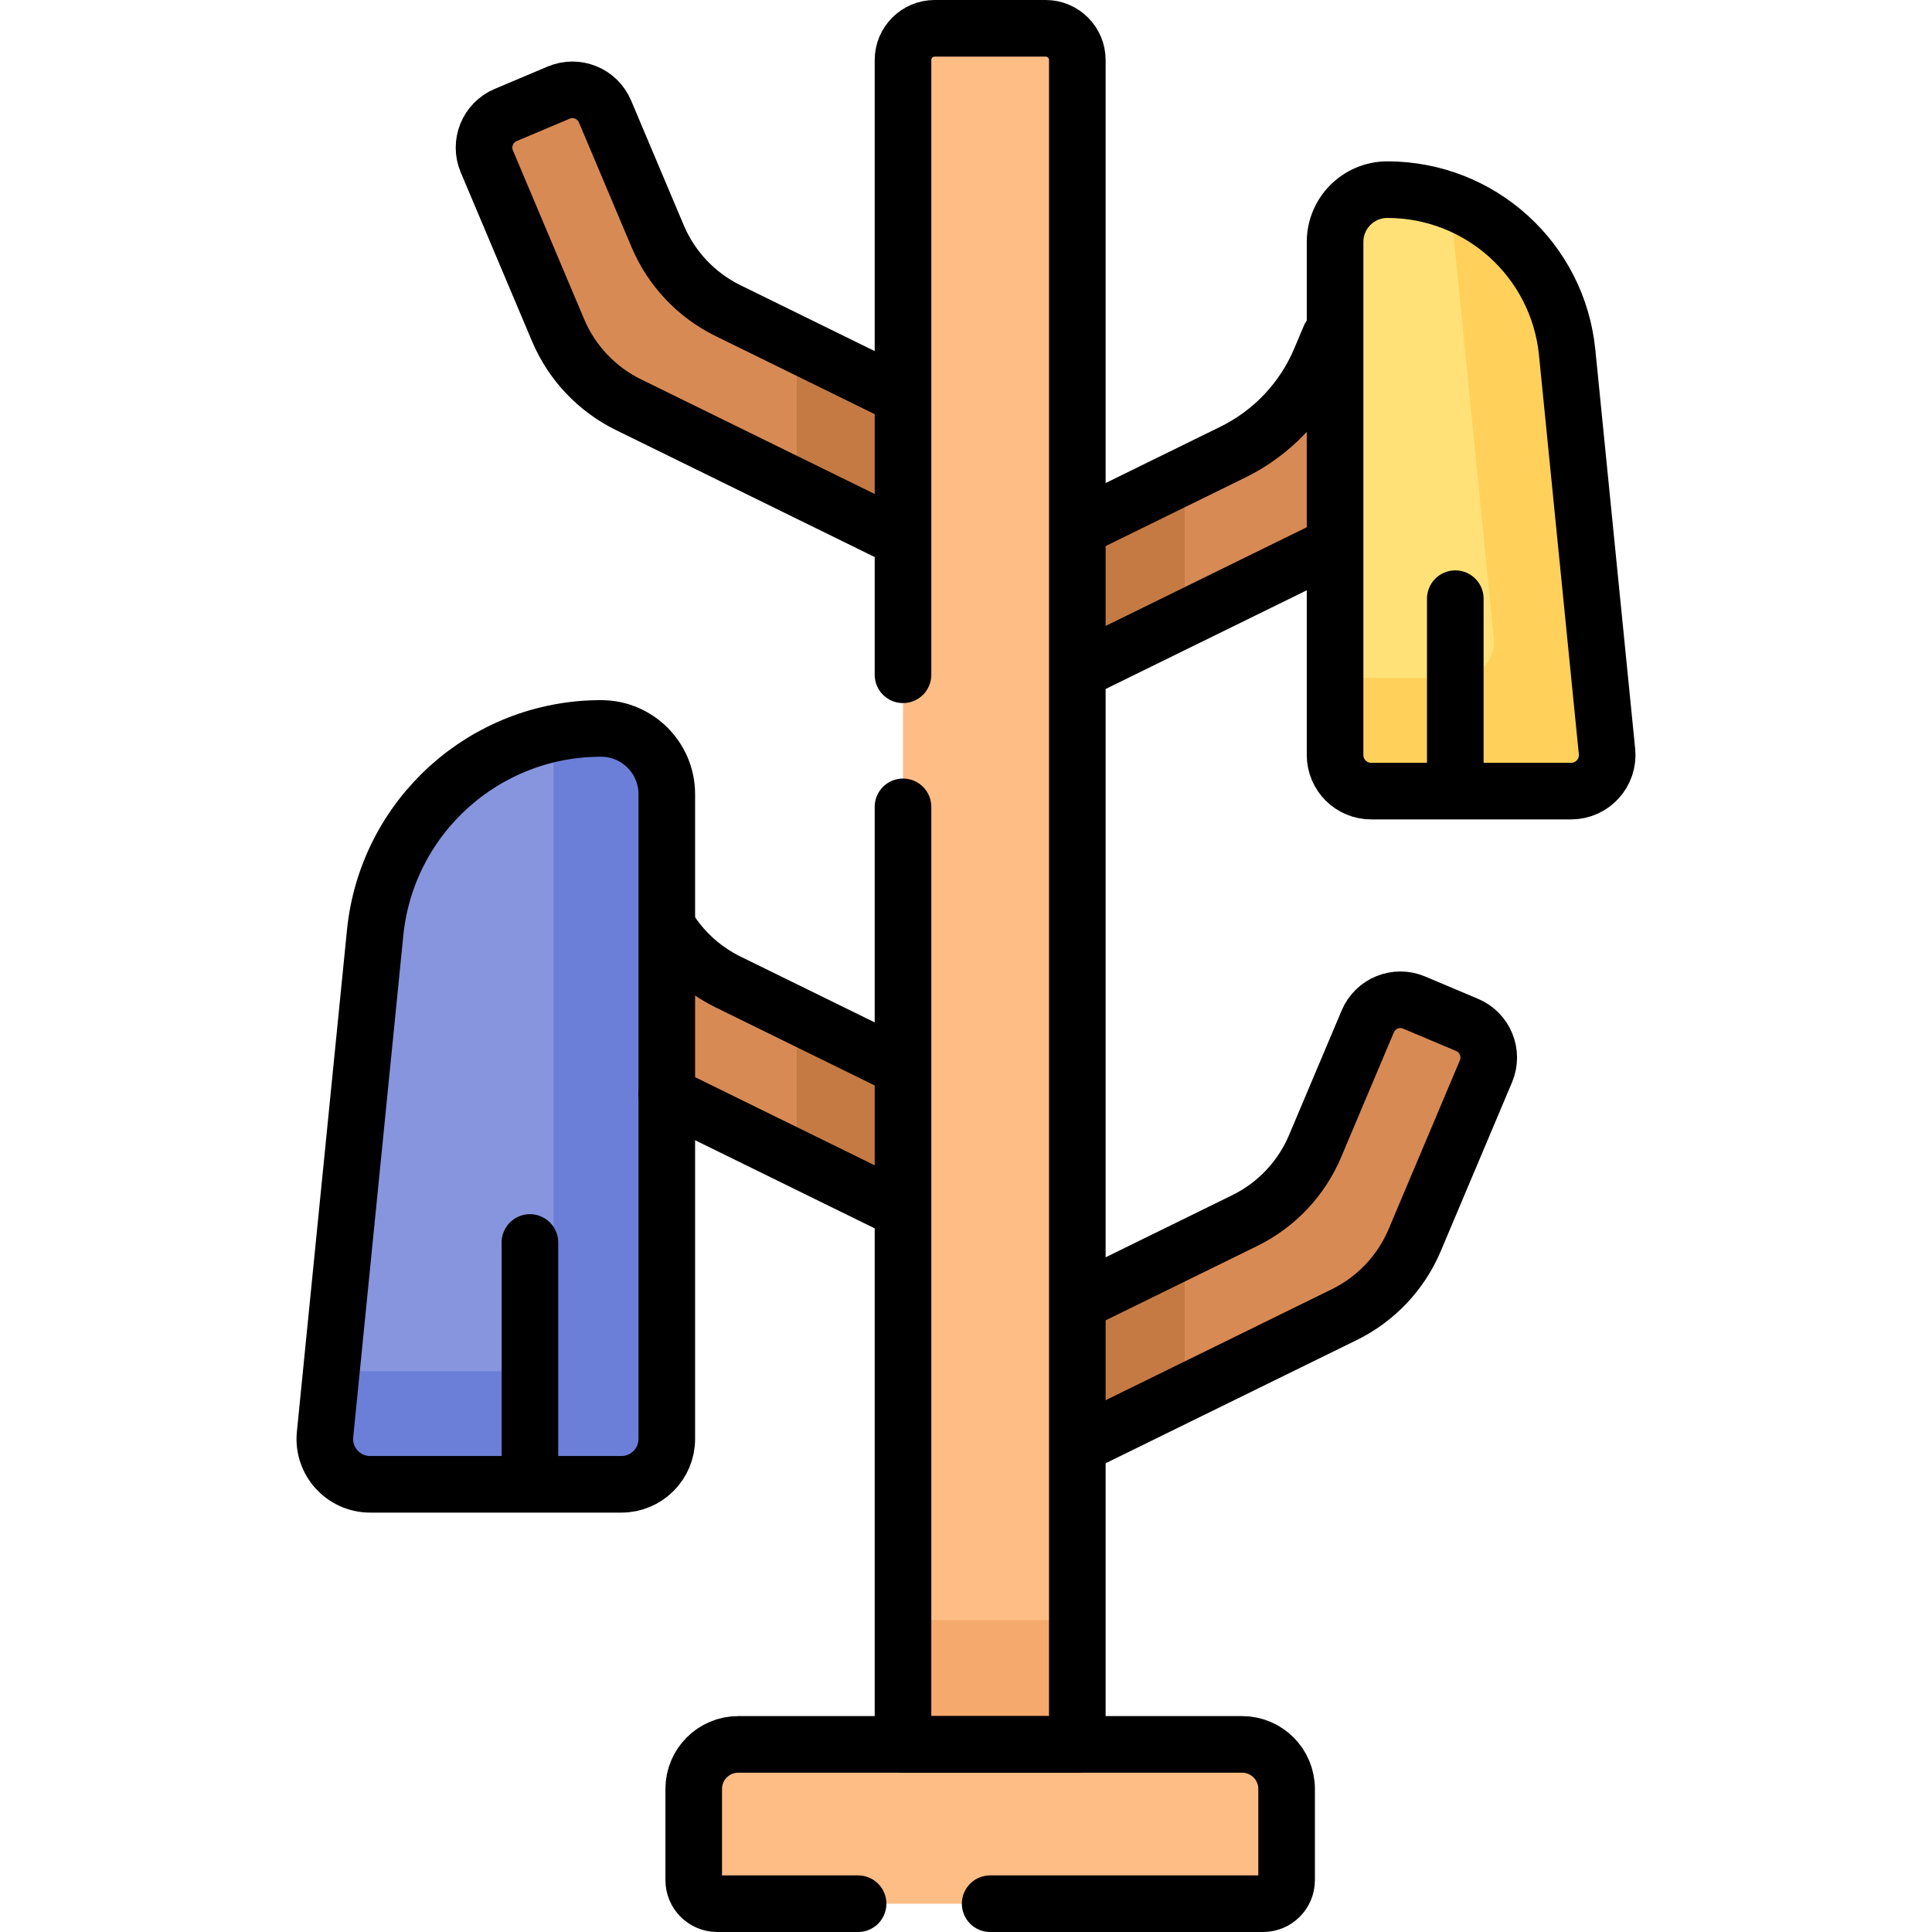 <?xml version="1.0" encoding="UTF-8"?>
<svg xmlns="http://www.w3.org/2000/svg" xmlns:xlink="http://www.w3.org/1999/xlink" version="1.1" id="Capa_1" x="0px" y="0px" viewBox="0 0 512 512" style="enable-background:new 0 0 512 512;" xml:space="preserve" width="512" height="512">
<g>
	<g>
		<path style="fill:#D88A55;" d="M237.817,142.217l-71.27-34.969c-8.39-4.117-15.011-11.124-18.646-19.734l-18.886-44.739&#10;&#9;&#9;&#9;c-2.017-4.778,0.221-10.285,4.999-12.302l14.023-5.92c4.777-2.017,10.285,0.221,12.302,4.999l13.945,33.035&#10;&#9;&#9;&#9;c3.634,8.61,10.256,15.617,18.645,19.734l59.863,29.373L237.817,142.217z"/>
		<path style="fill:#D88A55;" d="M237.817,320.121l-71.27-34.969c-8.39-4.117-15.011-11.124-18.645-19.734l-18.886-44.739&#10;&#9;&#9;&#9;c-2.017-4.777,0.221-10.285,4.999-12.302l14.023-5.92c4.777-2.017,10.285,0.221,12.302,4.999l13.945,33.035&#10;&#9;&#9;&#9;c3.634,8.609,10.255,15.617,18.645,19.734l59.864,29.374L237.817,320.121z"/>
		<path style="fill:#D88A55;" d="M284.989,383.356l-14.977-30.524l59.863-29.373c8.39-4.116,15.011-11.124,18.645-19.734&#10;&#9;&#9;&#9;l13.945-33.034c2.017-4.777,7.524-7.016,12.302-4.999l14.023,5.92c4.777,2.017,7.016,7.525,4.999,12.302l-18.886,44.739&#10;&#9;&#9;&#9;c-3.635,8.61-10.256,15.617-18.646,19.734L284.989,383.356z"/>
		<path style="fill:#D88A55;" d="M284.989,178.166l-14.977-30.523l56.714-27.827c10.421-5.113,18.645-13.818,23.16-24.512&#10;&#9;&#9;&#9;l12.581-29.802c2.017-4.777,7.524-7.015,12.302-4.999l14.023,5.92c4.777,2.017,7.016,7.525,4.999,12.302l-18.886,44.739&#10;&#9;&#9;&#9;c-3.635,8.61-10.256,15.617-18.646,19.734L284.989,178.166z"/>
		<polygon style="fill:#C57A44;" points="211.146,91.259 211.146,129.131 237.817,142.217 252.793,111.694 &#9;&#9;"/>
		<polygon style="fill:#C57A44;" points="211.146,269.163 211.146,307.035 237.817,320.121 252.793,289.598 &#9;&#9;"/>
		<polygon style="fill:#C57A44;" points="313.957,331.271 270.013,352.833 284.989,383.356 313.957,369.143 &#9;&#9;"/>
		<polygon style="fill:#C57A44;" points="313.957,126.08 270.013,147.643 284.989,178.166 313.957,163.953 &#9;&#9;"/>
		<path style="fill:#FFBD86;" d="M334.72,504.5H190.085c-3.447,0-6.241-2.794-6.241-6.241v-24.173&#10;&#9;&#9;&#9;c0-6.519,5.285-11.804,11.804-11.804h133.511c6.519,0,11.804,5.285,11.804,11.804v24.173&#10;&#9;&#9;&#9;C340.962,501.706,338.167,504.5,334.72,504.5z"/>
		<path style="fill:#FFBD86;" d="M285.501,462.282h-46.197V15.905c0-4.642,3.763-8.405,8.405-8.405h29.387&#10;&#9;&#9;&#9;c4.642,0,8.405,3.763,8.405,8.405V462.282z"/>
		<rect x="239.304" y="429.337" style="fill:#F6A96C;" width="46.197" height="32.945"/>
		<path style="fill:#8795DE;" d="M164.693,393.356H98.095c-7.106,0-12.66-6.135-11.954-13.207l13.271-132.917&#10;&#9;&#9;&#9;c3.072-30.763,28.956-54.191,59.872-54.191l0,0c9.622,0,17.422,7.8,17.422,17.422v170.879&#10;&#9;&#9;&#9;C176.706,387.978,171.327,393.356,164.693,393.356z"/>
		<path style="fill:#FFE177;" d="M363.367,209.651h52.992c5.655,0,10.073-4.882,9.512-10.508l-10.56-105.763&#10;&#9;&#9;&#9;c-2.444-24.478-23.04-43.121-47.64-43.121h0c-7.656,0-13.863,6.207-13.863,13.863v135.97&#10;&#9;&#9;&#9;C353.808,205.371,358.088,209.651,363.367,209.651z"/>
		<path style="fill:#6C7FD8;" d="M159.283,193.042L159.283,193.042c-4.308,0-8.513,0.471-12.578,1.337v156.965&#10;&#9;&#9;&#9;c0,6.635-5.378,12.013-12.013,12.013H87.818l-1.677,16.793c-0.706,7.071,4.847,13.207,11.954,13.207h66.598&#10;&#9;&#9;&#9;c6.635,0,12.013-5.378,12.013-12.013V210.464C176.706,200.842,168.905,193.042,159.283,193.042z"/>
		<path style="fill:#FFD15B;" d="M425.871,199.142l-10.56-105.763c-1.912-19.151-14.936-34.728-32.294-40.602&#10;&#9;&#9;&#9;c1.141,3.374,1.926,6.92,2.294,10.602l10.56,105.763c0.562,5.627-3.857,10.509-9.512,10.509h-32.551v20.441&#10;&#9;&#9;&#9;c0,5.279,4.28,9.559,9.559,9.559h52.992C422.014,209.651,426.433,204.769,425.871,199.142z"/>
	</g>
	<g>
		<path style="fill:none;stroke:#000000;stroke-width:15;stroke-linecap:round;stroke-linejoin:round;stroke-miterlimit:10;" d="&#10;&#9;&#9;&#9;M237.817,142.217l-71.27-34.969c-8.39-4.117-15.011-11.124-18.646-19.734l-18.886-44.739c-2.017-4.778,0.221-10.285,4.999-12.302&#10;&#9;&#9;&#9;l14.023-5.92c4.777-2.017,10.285,0.221,12.302,4.999l13.945,33.035c3.634,8.61,10.256,15.617,18.645,19.734l44.137,21.656"/>
		
			<line style="fill:none;stroke:#000000;stroke-width:15;stroke-linecap:round;stroke-linejoin:round;stroke-miterlimit:10;" x1="236.621" y1="319.535" x2="176.706" y2="290.137"/>
		<path style="fill:none;stroke:#000000;stroke-width:15;stroke-linecap:round;stroke-linejoin:round;stroke-miterlimit:10;" d="&#10;&#9;&#9;&#9;M177.551,246.628c3.789,5.796,9.086,10.51,15.378,13.597l43.691,21.438"/>
		<path style="fill:none;stroke:#000000;stroke-width:15;stroke-linecap:round;stroke-linejoin:round;stroke-miterlimit:10;" d="&#10;&#9;&#9;&#9;M288.185,343.917l41.692-20.457c8.39-4.116,15.011-11.124,18.645-19.734l13.945-33.034c2.017-4.777,7.524-7.016,12.302-4.999&#10;&#9;&#9;&#9;l14.023,5.92c4.777,2.017,7.016,7.525,4.999,12.302l-18.886,44.739c-3.635,8.61-10.256,15.617-18.646,19.734l-68.074,33.401"/>
		
			<line style="fill:none;stroke:#000000;stroke-width:15;stroke-linecap:round;stroke-linejoin:round;stroke-miterlimit:10;" x1="352.432" y1="145.075" x2="288.185" y2="176.598"/>
		<path style="fill:none;stroke:#000000;stroke-width:15;stroke-linecap:round;stroke-linejoin:round;stroke-miterlimit:10;" d="&#10;&#9;&#9;&#9;M289.023,138.315l37.704-18.5c10.421-5.113,18.645-13.818,23.16-24.512l2.546-6.031"/>
		<path style="fill:none;stroke:#000000;stroke-width:15;stroke-linecap:round;stroke-linejoin:round;stroke-miterlimit:10;" d="&#10;&#9;&#9;&#9;M227.403,504.5h-37.318c-3.447,0-6.241-2.794-6.241-6.241v-24.173c0-6.519,5.285-11.804,11.804-11.804h133.511&#10;&#9;&#9;&#9;c6.519,0,11.804,5.285,11.804,11.804v24.173c0,3.447-2.794,6.241-6.241,6.241h-72.318"/>
		<path style="fill:none;stroke:#000000;stroke-width:15;stroke-linecap:round;stroke-linejoin:round;stroke-miterlimit:10;" d="&#10;&#9;&#9;&#9;M239.304,178.825V15.905c0-4.642,3.763-8.405,8.405-8.405h29.387c4.642,0,8.405,3.763,8.405,8.405v446.377h-46.197V213.825"/>
		<path style="fill:none;stroke:#000000;stroke-width:15;stroke-linecap:round;stroke-linejoin:round;stroke-miterlimit:10;" d="&#10;&#9;&#9;&#9;M164.693,393.356H98.095c-7.106,0-12.66-6.135-11.954-13.207l13.271-132.917c3.072-30.763,28.956-54.191,59.872-54.191l0,0&#10;&#9;&#9;&#9;c9.622,0,17.422,7.8,17.422,17.422v170.879C176.706,387.978,171.327,393.356,164.693,393.356z"/>
		
			<line style="fill:none;stroke:#000000;stroke-width:15;stroke-linecap:round;stroke-linejoin:round;stroke-miterlimit:10;" x1="140.436" y1="329.271" x2="140.436" y2="391.356"/>
		<path style="fill:none;stroke:#000000;stroke-width:15;stroke-linecap:round;stroke-linejoin:round;stroke-miterlimit:10;" d="&#10;&#9;&#9;&#9;M363.367,209.651h52.992c5.655,0,10.073-4.882,9.512-10.508l-10.56-105.763c-2.444-24.478-23.04-43.121-47.64-43.121h0&#10;&#9;&#9;&#9;c-7.656,0-13.863,6.207-13.863,13.863v135.97C353.808,205.371,358.088,209.651,363.367,209.651z"/>
		
			<line style="fill:none;stroke:#000000;stroke-width:15;stroke-linecap:round;stroke-linejoin:round;stroke-miterlimit:10;" x1="385.668" y1="158.657" x2="385.668" y2="208.059"/>
	</g>
</g>















</svg>

